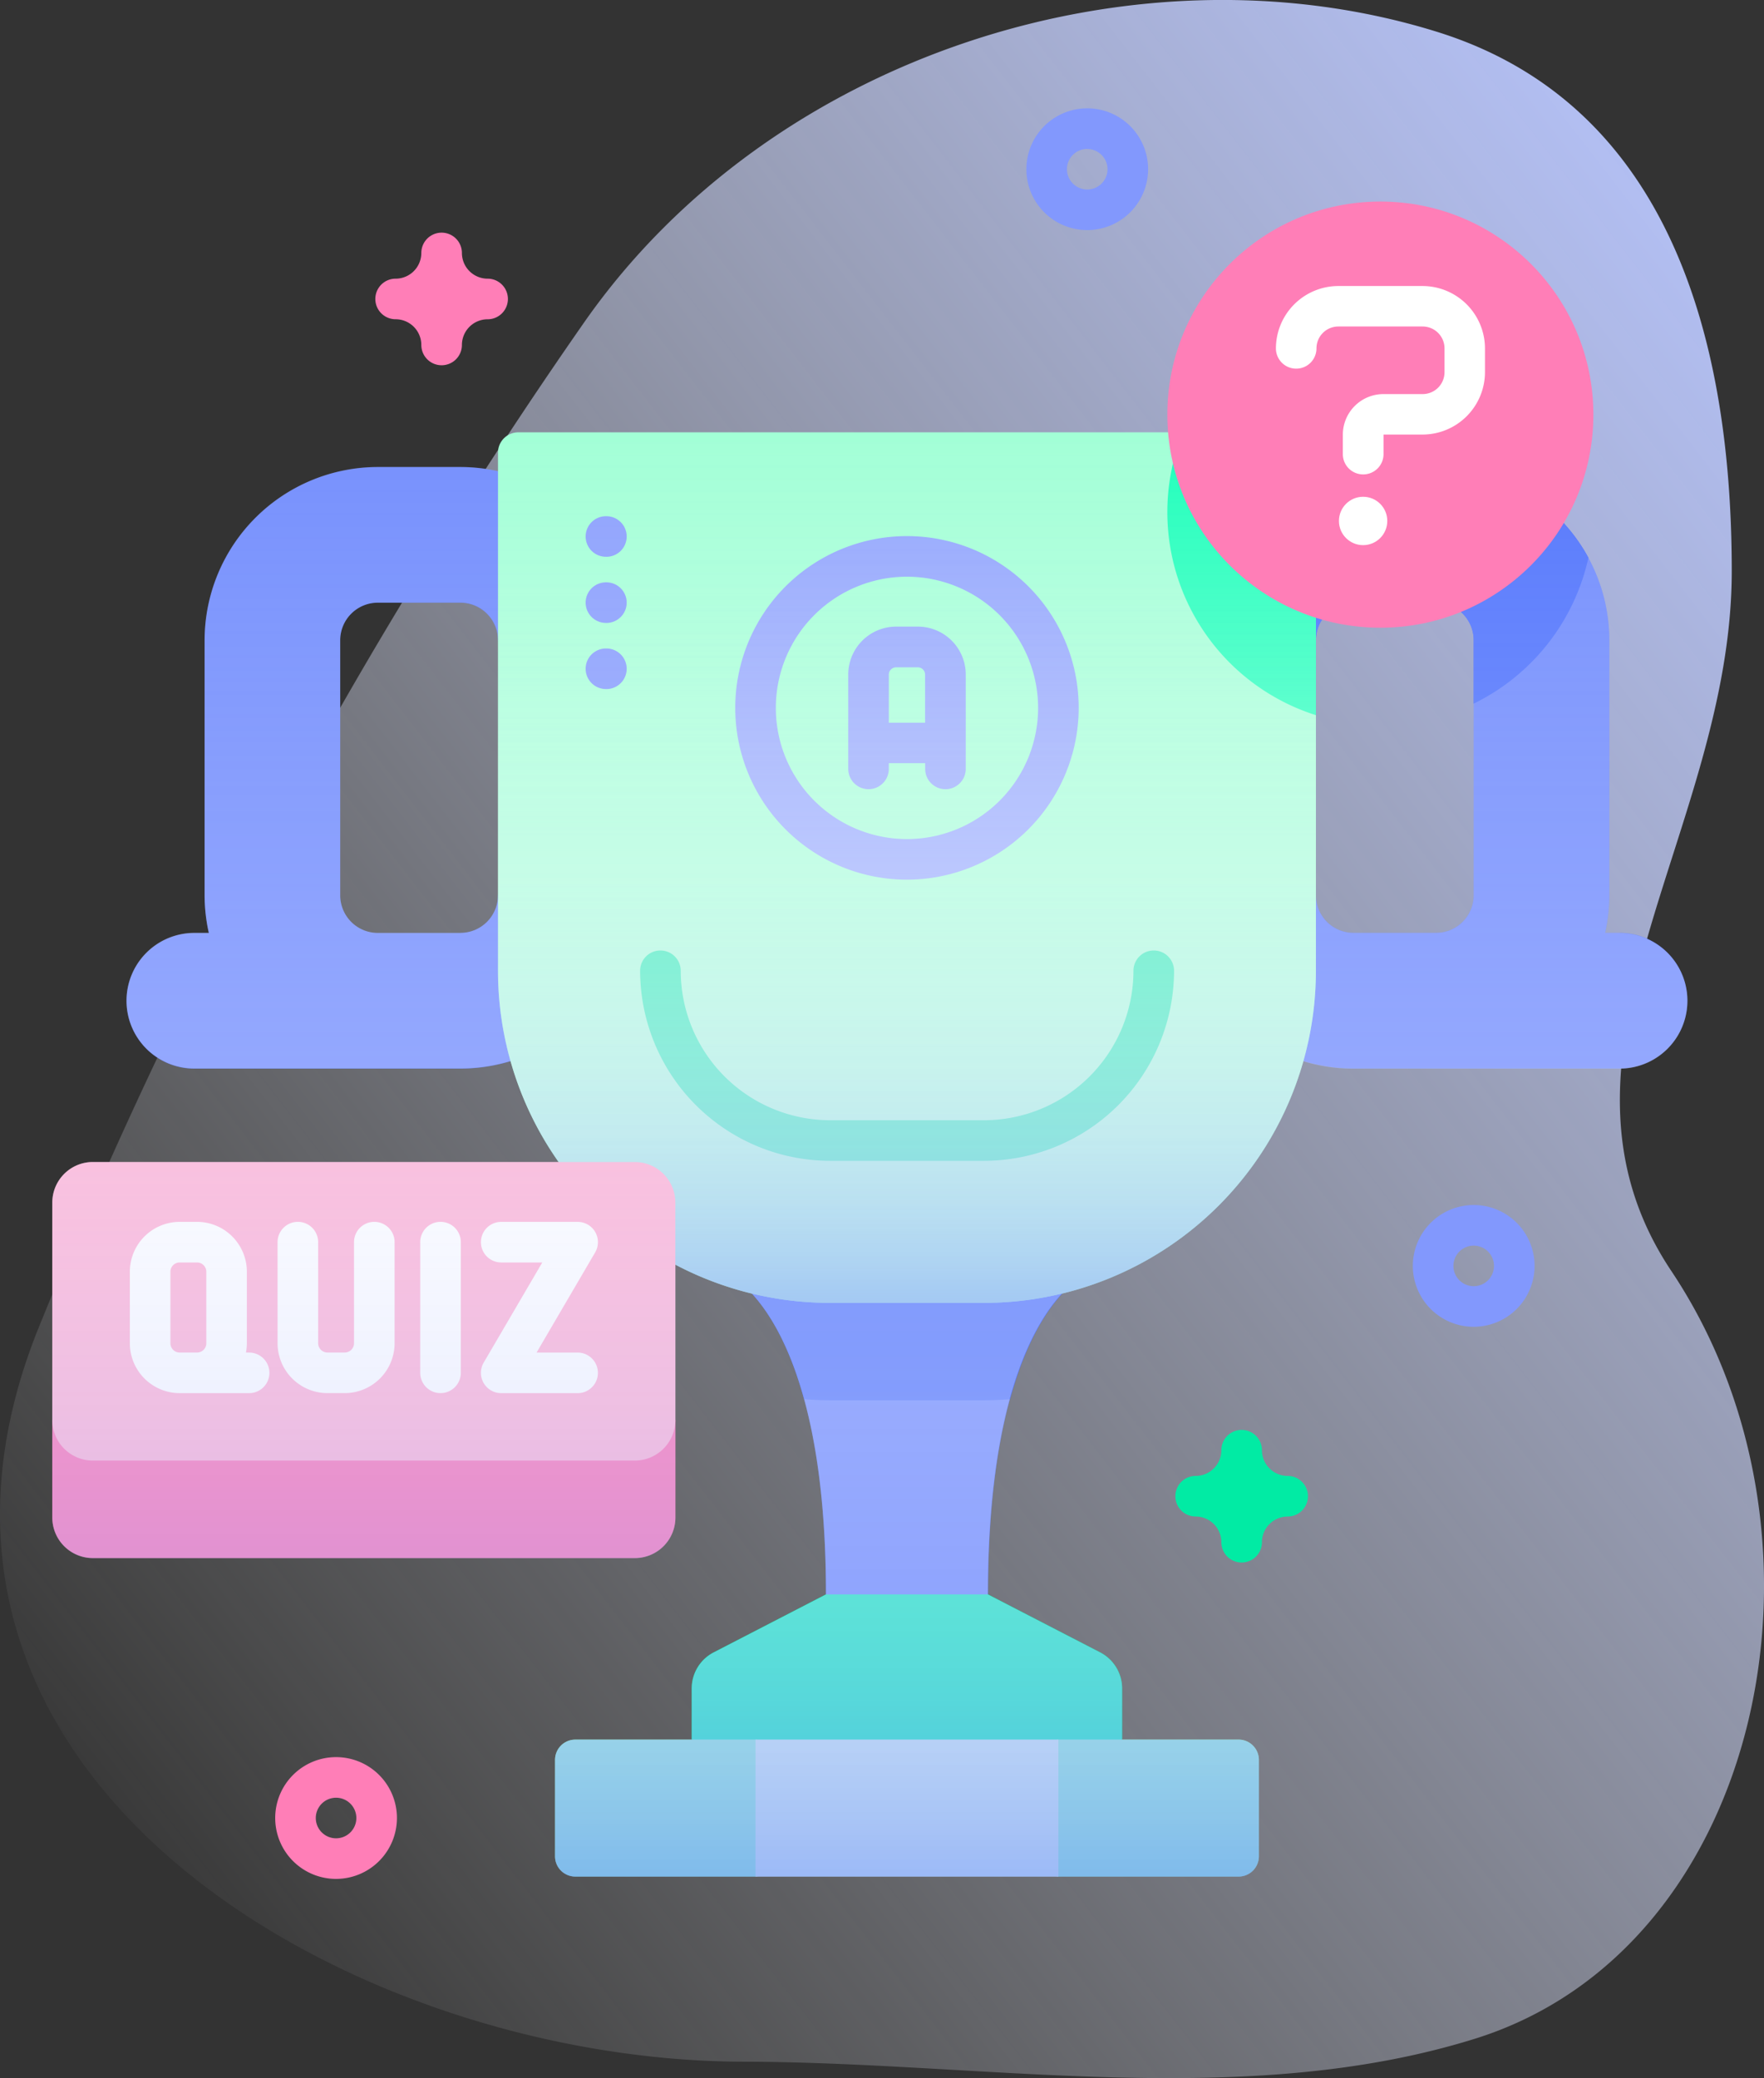 <svg xmlns="http://www.w3.org/2000/svg" xmlns:xlink="http://www.w3.org/1999/xlink" width="67.931" height="80" viewBox="0 0 67.931 80">
  <rect x="0" y="0" width="67.931" height="80" fill="#333333" stroke="none"/>
  <defs>
    <linearGradient id="linear-gradient" x1="0.154" y1="0.944" x2="1.049" y2="0.184" gradientUnits="objectBoundingBox">
      <stop offset="0" stop-color="#fff" stop-opacity="0"/>
      <stop offset="1" stop-color="#b6c4ff"/>
    </linearGradient>
    <linearGradient id="linear-gradient-2" x1="0.5" y1="1" x2="0.5" gradientUnits="objectBoundingBox">
      <stop offset="0" stop-color="#6582fd" stop-opacity="0.6"/>
      <stop offset="0.05" stop-color="#839afd" stop-opacity="0.569"/>
      <stop offset="0.116" stop-color="#a4b5fe" stop-opacity="0.529"/>
      <stop offset="0.19" stop-color="#c1ccfe" stop-opacity="0.486"/>
      <stop offset="0.273" stop-color="#d8dffe" stop-opacity="0.435"/>
      <stop offset="0.368" stop-color="#e9edff" stop-opacity="0.38"/>
      <stop offset="0.482" stop-color="#f6f8ff" stop-opacity="0.31"/>
      <stop offset="0.636" stop-color="#fdfdff" stop-opacity="0.22"/>
      <stop offset="0.997" stop-color="#fff" stop-opacity="0"/>
    </linearGradient>
    <linearGradient id="linear-gradient-3" x1="0.5" y1="1.018" x2="0.5" y2="-0.171" xlink:href="#linear-gradient-2"/>
  </defs>
  <g id="trophy_4_" data-name="trophy (4)" transform="translate(-38.619 0)">
    <g id="Group_2165" data-name="Group 2165" transform="translate(38.619 0)">
      <path id="Path_3300" data-name="Path 3300" d="M102.982,48.93c-5.554-8.311,2.326-16.962,2.326-26.942,0-10.248-3.156-18.215-11.353-20.764-11.538-3.588-25.662.868-32.87,11.229a197.715,197.715,0,0,0-20.995,38.7C33.166,68.418,52.109,79.341,67.252,79.368c9.334.017,19.274,1.884,28.157-.881,11.139-3.467,14.429-19.3,7.573-29.557Z" transform="translate(-38.619 0)" fill="url(#linear-gradient)"/>
    </g>
    <g id="Group_2209" data-name="Group 2209" transform="translate(40.633 4.174)">
      <g id="Group_2203" data-name="Group 2203" transform="translate(0 3.585)">
        <g id="Group_2177" data-name="Group 2177" transform="translate(2.858 8.885)">
          <g id="Group_2174" data-name="Group 2174">
            <g id="Group_2166" data-name="Group 2166" transform="translate(23.113 32.389)">
              <path id="Path_3301" data-name="Path 3301" d="M217.713,313.816s3.822,1.472,3.822,12.345l3.121,2.795,3.121-2.795c0-10.872,3.822-12.345,3.822-12.345Z" transform="translate(-217.713 -313.816)" fill="#6582fd"/>
            </g>
            <path id="Path_3302" data-name="Path 3302" d="M220.695,318.646c.33.025.661.043,1,.043h5.928c.336,0,.668-.017,1-.043,1.125-4.114,2.981-4.83,2.981-4.83H217.714S219.57,314.532,220.695,318.646Z" transform="translate(-194.601 -281.427)" fill="#4369fc"/>
            <g id="Group_2168" data-name="Group 2168" transform="translate(0 1.332)">
              <g id="Group_2167" data-name="Group 2167">
                <path id="Path_3303" data-name="Path 3303" d="M69.792,135.6a2.611,2.611,0,0,0,2.611,2.611H82.65a6.678,6.678,0,0,0,6.67-6.67v-9.819a6.678,6.678,0,0,0-6.67-6.67H79.469a6.678,6.678,0,0,0-6.67,6.67v9.819a6.662,6.662,0,0,0,.163,1.448H72.4A2.611,2.611,0,0,0,69.792,135.6Zm12.858-2.611H79.469a1.45,1.45,0,0,1-1.448-1.448v-9.819a1.449,1.449,0,0,1,1.448-1.448H82.65a1.449,1.449,0,0,1,1.448,1.448l.781,4.91-.781,4.91A1.449,1.449,0,0,1,82.65,132.985Z" transform="translate(-69.792 -115.048)" fill="#6582fd"/>
              </g>
            </g>
            <g id="Group_2169" data-name="Group 2169" transform="translate(40.581 1.332)">
              <path id="Path_3304" data-name="Path 3304" d="M346.43,132.984h-.559a6.651,6.651,0,0,0,.163-1.448v-9.819a6.678,6.678,0,0,0-6.67-6.67h-3.181a6.678,6.678,0,0,0-6.67,6.67v9.819a6.678,6.678,0,0,0,6.67,6.67H346.43a2.611,2.611,0,1,0,0-5.223Zm-11.695-1.448-.781-4.91.781-4.91a1.449,1.449,0,0,1,1.448-1.448h3.181a1.449,1.449,0,0,1,1.448,1.448v9.819a1.45,1.45,0,0,1-1.448,1.448h-3.181A1.45,1.45,0,0,1,334.735,131.537Z" transform="translate(-329.513 -115.047)" fill="#6582fd"/>
            </g>
            <path id="Path_3305" data-name="Path 3305" d="M335.816,121.717a1.449,1.449,0,0,1,1.448-1.448h3.181a1.449,1.449,0,0,1,1.448,1.448v2.441a8.216,8.216,0,0,0,4.417-5.615,6.676,6.676,0,0,0-5.865-3.5h-3.181a6.681,6.681,0,0,0-6.47,5.049,8.224,8.224,0,0,0,5.022,4.507Z" transform="translate(-290.013 -113.715)" fill="#4369fc"/>
            <g id="Group_2173" data-name="Group 2173" transform="translate(14.306)">
              <path id="Path_3306" data-name="Path 3306" d="M180.065,140.036h-5.928a12.785,12.785,0,0,1-12.785-12.785V107.305a.781.781,0,0,1,.781-.781h29.935a.781.781,0,0,1,.781.781v19.946A12.785,12.785,0,0,1,180.065,140.036Z" transform="translate(-161.352 -106.524)" fill="#96ffd1"/>
              <g id="Group_2170" data-name="Group 2170" transform="translate(5.469 19.946)">
                <path id="Path_3307" data-name="Path 3307" d="M209.6,242.275h-5.928a7.324,7.324,0,0,1-7.316-7.316.781.781,0,0,1,1.563,0,5.76,5.76,0,0,0,5.754,5.754H209.6a5.76,5.76,0,0,0,5.754-5.754.781.781,0,0,1,1.563,0A7.324,7.324,0,0,1,209.6,242.275Z" transform="translate(-196.352 -234.178)" fill="#01eba4"/>
              </g>
              <path id="Path_3308" data-name="Path 3308" d="M331.262,106.524h-4.344a8.2,8.2,0,0,0,5.126,10.888V107.305A.781.781,0,0,0,331.262,106.524Z" transform="translate(-300.545 -106.524)" fill="#02ffb2"/>
              <path id="Path_3309" data-name="Path 3309" d="M220.508,392.822h-6.242l-4.322,2.231a1.562,1.562,0,0,0-.846,1.388v1.97l8.288,1.858,8.288-1.858v-1.97a1.563,1.563,0,0,0-.846-1.388Z" transform="translate(-201.639 -348.088)" fill="#02ffb2"/>
              <g id="Group_2171" data-name="Group 2171" transform="translate(2.196 50.323)">
                <path id="Path_3310" data-name="Path 3310" d="M201.729,433.867h-6.94l-5.832-.781-5.831.781h-6.94a.781.781,0,0,1-.781-.781v-3.71a.781.781,0,0,1,.781-.781h6.94l5.831.781,5.832-.781h6.94a.781.781,0,0,1,.781.781v3.71A.781.781,0,0,1,201.729,433.867Z" transform="translate(-175.405 -428.594)" fill="#96ffd1"/>
              </g>
              <g id="Group_2172" data-name="Group 2172" transform="translate(9.917 50.323)">
                <path id="Path_3311" data-name="Path 3311" d="M224.823,428.594h11.663v5.273H224.823Z" transform="translate(-224.823 -428.594)" fill="#dbfced"/>
              </g>
            </g>
          </g>
          <g id="Group_2176" data-name="Group 2176" transform="translate(23.442 3.995)">
            <path id="Path_3312" data-name="Path 3312" d="M250.352,154.382h-.833a1.846,1.846,0,0,0-1.844,1.844v3.634a.781.781,0,1,0,1.562,0v-.221h1.4v.221a.781.781,0,0,0,1.563,0v-3.634A1.846,1.846,0,0,0,250.352,154.382Zm-1.115,3.7v-1.851a.282.282,0,0,1,.282-.282h.833a.282.282,0,0,1,.282.282v1.851Z" transform="translate(-243.323 -150.899)" fill="#8298fd"/>
            <g id="Group_2175" data-name="Group 2175">
              <path id="Path_3313" data-name="Path 3313" d="M226.436,145.317a6.613,6.613,0,1,1,6.613-6.613A6.62,6.62,0,0,1,226.436,145.317Zm0-11.663a5.05,5.05,0,1,0,5.05,5.05A5.056,5.056,0,0,0,226.436,133.654Z" transform="translate(-219.823 -132.092)" fill="#8298fd"/>
            </g>
          </g>
        </g>
        <g id="Group_2191" data-name="Group 2191" transform="translate(0 8.885)">
          <g id="Group_2183" data-name="Group 2183">
            <g id="Group_2182" data-name="Group 2182">
              <g id="Group_2181" data-name="Group 2181">
                <g id="Group_2180" data-name="Group 2180">
                  <g id="Group_2178" data-name="Group 2178" transform="translate(0 38.022)">
                    <path id="Path_3314" data-name="Path 3314" d="M73.935,355.18H53.066a1.562,1.562,0,0,1-1.562-1.562v-3.75H75.5v3.75A1.562,1.562,0,0,1,73.935,355.18Z" transform="translate(-51.504 -349.868)" fill="#ff5ba7"/>
                  </g>
                  <path id="Path_3315" data-name="Path 3315" d="M180.065,140.036h-5.928a12.785,12.785,0,0,1-12.785-12.785V107.305a.781.781,0,0,1,.781-.781h29.935a.781.781,0,0,1,.781.781v19.946A12.785,12.785,0,0,1,180.065,140.036Z" transform="translate(-144.188 -106.524)" fill="url(#linear-gradient-2)"/>
                  <g id="Group_2179" data-name="Group 2179" transform="translate(0 28.091)">
                    <path id="Path_3316" data-name="Path 3316" d="M73.935,297.8H53.066a1.562,1.562,0,0,1-1.562-1.562v-8.369a1.562,1.562,0,0,1,1.563-1.562H73.935a1.562,1.562,0,0,1,1.563,1.563v8.369A1.562,1.562,0,0,1,73.935,297.8Z" transform="translate(-51.504 -286.308)" fill="#ffa7ce"/>
                  </g>
                </g>
              </g>
            </g>
          </g>
          <g id="Group_2190" data-name="Group 2190" transform="translate(2.986 30.393)">
            <path id="Path_3317" data-name="Path 3317" d="M75.206,306.071h-.122a1.923,1.923,0,0,0,.035-.357V302.96a1.922,1.922,0,0,0-1.92-1.92h-.667a1.922,1.922,0,0,0-1.92,1.92v2.754a1.922,1.922,0,0,0,1.92,1.92h2.674a.781.781,0,0,0,0-1.562Zm-3.031-.357V302.96a.357.357,0,0,1,.357-.357H73.2a.358.358,0,0,1,.357.357v2.754a.357.357,0,0,1-.357.357h-.667A.357.357,0,0,1,72.175,305.714Z" transform="translate(-70.612 -301.04)" fill="#fff"/>
            <g id="Group_2185" data-name="Group 2185" transform="translate(5.689 0)">
              <g id="Group_2184" data-name="Group 2184">
                <path id="Path_3318" data-name="Path 3318" d="M109.606,307.633h-.667a1.922,1.922,0,0,1-1.92-1.92v-3.892a.781.781,0,0,1,1.563,0v3.892a.358.358,0,0,0,.357.357h.667a.357.357,0,0,0,.357-.357v-3.892a.781.781,0,0,1,1.563,0v3.892A1.922,1.922,0,0,1,109.606,307.633Z" transform="translate(-107.019 -301.04)" fill="#fff"/>
              </g>
            </g>
            <g id="Group_2187" data-name="Group 2187" transform="translate(11.183 0)">
              <g id="Group_2186" data-name="Group 2186">
                <path id="Path_3319" data-name="Path 3319" d="M142.967,307.633a.781.781,0,0,1-.781-.781v-5.031a.781.781,0,0,1,1.563,0v5.031A.781.781,0,0,1,142.967,307.633Z" transform="translate(-142.186 -301.04)" fill="#fff"/>
              </g>
            </g>
            <g id="Group_2189" data-name="Group 2189" transform="translate(13.516)">
              <g id="Group_2188" data-name="Group 2188">
                <path id="Path_3320" data-name="Path 3320" d="M160.84,307.633H157.9a.781.781,0,0,1-.674-1.176l2.256-3.855H157.9a.781.781,0,0,1,0-1.562h2.944a.781.781,0,0,1,.674,1.176l-2.256,3.855h1.581a.781.781,0,0,1,0,1.563Z" transform="translate(-157.115 -301.039)" fill="#fff"/>
              </g>
            </g>
          </g>
        </g>
        <g id="Group_2202" data-name="Group 2202">
          <g id="Group_2195" data-name="Group 2195" transform="translate(20.539 12.112)">
            <g id="Group_2192" data-name="Group 2192" transform="translate(0)">
              <path id="Path_3321" data-name="Path 3321" d="M183.751,128.74h-.018a.781.781,0,1,1,0-1.562h.018a.781.781,0,0,1,0,1.563Z" transform="translate(-182.952 -127.177)" fill="#8298fd"/>
            </g>
            <g id="Group_2193" data-name="Group 2193" transform="translate(0 2.546)">
              <path id="Path_3322" data-name="Path 3322" d="M183.751,145.035h-.018a.781.781,0,1,1,0-1.562h.018a.781.781,0,0,1,0,1.563Z" transform="translate(-182.952 -143.472)" fill="#8298fd"/>
            </g>
            <g id="Group_2194" data-name="Group 2194" transform="translate(0 5.092)">
              <path id="Path_3323" data-name="Path 3323" d="M183.751,161.331h-.018a.781.781,0,0,1,0-1.562h.018a.781.781,0,0,1,0,1.563Z" transform="translate(-182.952 -159.768)" fill="#8298fd"/>
            </g>
          </g>
          <path id="Path_3324" data-name="Path 3324" d="M111.86,125.792H111.3a6.651,6.651,0,0,0,.163-1.448v-9.819a6.678,6.678,0,0,0-6.67-6.67h-3.181a6.668,6.668,0,0,0-1.448.16V107.3a.781.781,0,0,0-.781-.781H69.449a.781.781,0,0,0-.781.781v.711a6.668,6.668,0,0,0-1.448-.16H64.039a6.678,6.678,0,0,0-6.67,6.67v9.819a6.662,6.662,0,0,0,.163,1.448h-.559a2.611,2.611,0,0,0,0,5.223H67.22a6.646,6.646,0,0,0,1.931-.286,12.732,12.732,0,0,0,1.855,3.885H53.066a1.562,1.562,0,0,0-1.562,1.563V148.3a1.562,1.562,0,0,0,1.563,1.563H73.935A1.562,1.562,0,0,0,75.5,148.3v-9.734a12.7,12.7,0,0,0,2.949,1.116c1.132,1.229,2.849,4.293,2.849,11.58l-4.322,2.231a1.562,1.562,0,0,0-.846,1.388v1.97H71.645a.781.781,0,0,0-.781.781v3.71a.781.781,0,0,0,.781.781H97.188a.781.781,0,0,0,.781-.781v-3.71a.781.781,0,0,0-.781-.781H92.7v-1.97a1.563,1.563,0,0,0-.846-1.388l-4.322-2.231c0-7.287,1.717-10.351,2.849-11.58a12.805,12.805,0,0,0,9.3-8.948,6.647,6.647,0,0,0,1.931.286H111.86a2.611,2.611,0,0,0,0-5.222Zm-43.192-1.448a1.45,1.45,0,0,1-1.448,1.448H64.039a1.45,1.45,0,0,1-1.448-1.448v-9.819a1.449,1.449,0,0,1,1.448-1.448H67.22a1.449,1.449,0,0,1,1.448,1.448Zm37.574,0a1.45,1.45,0,0,1-1.448,1.448h-3.181a1.45,1.45,0,0,1-1.448-1.448v-9.819a1.449,1.449,0,0,1,1.448-1.448h3.181a1.449,1.449,0,0,1,1.448,1.448Z" transform="translate(-51.504 -97.638)" fill="url(#linear-gradient-3)"/>
          <g id="Group_2198" data-name="Group 2198" transform="translate(42.94)">
            <g id="Group_2197" data-name="Group 2197">
              <g id="Group_2196" data-name="Group 2196">
                <circle id="Ellipse_1043" data-name="Ellipse 1043" cx="8.203" cy="8.203" r="8.203" fill="#ff7eb7"/>
              </g>
            </g>
          </g>
          <g id="Group_2201" data-name="Group 2201" transform="translate(47.116 3.247)">
            <g id="Group_2199" data-name="Group 2199" transform="translate(2.432 8.118)">
              <circle id="Ellipse_1044" data-name="Ellipse 1044" cx="0.931" cy="0.931" r="0.931" fill="#fff"/>
            </g>
            <g id="Group_2200" data-name="Group 2200">
              <path id="Path_3325" data-name="Path 3325" d="M356.407,77.7a.781.781,0,0,1-.781-.781V76.17a1.564,1.564,0,0,1,1.563-1.562H358.7a.843.843,0,0,0,.842-.842v-.918a.843.843,0,0,0-.842-.842h-3.247a.843.843,0,0,0-.842.842.781.781,0,1,1-1.562,0,2.407,2.407,0,0,1,2.4-2.4H358.7a2.407,2.407,0,0,1,2.4,2.4v.918a2.407,2.407,0,0,1-2.4,2.4h-1.507v.744A.781.781,0,0,1,356.407,77.7Z" transform="translate(-353.044 -70.443)" fill="#fff"/>
            </g>
          </g>
        </g>
      </g>
      <g id="Group_2204" data-name="Group 2204" transform="translate(37.511)">
        <path id="Path_3326" data-name="Path 3326" d="M293.919,31.4a2.344,2.344,0,1,1,2.344-2.344A2.346,2.346,0,0,1,293.919,31.4Zm0-3.125a.781.781,0,1,0,.781.781A.782.782,0,0,0,293.919,28.278Z" transform="translate(-291.575 -26.716)" fill="#8298fd"/>
      </g>
      <g id="Group_2205" data-name="Group 2205" transform="translate(52.394 42.215)">
        <path id="Path_3327" data-name="Path 3327" d="M389.171,301.578a2.344,2.344,0,1,1,2.344-2.344A2.346,2.346,0,0,1,389.171,301.578Zm0-3.125a.781.781,0,1,0,.781.781A.782.782,0,0,0,389.171,298.453Z" transform="translate(-386.827 -296.89)" fill="#8298fd"/>
      </g>
      <g id="Group_2206" data-name="Group 2206" transform="translate(8.584 63.47)">
        <path id="Path_3328" data-name="Path 3328" d="M108.783,437.612a2.344,2.344,0,1,1,2.344-2.344,2.346,2.346,0,0,1-2.344,2.344Zm0-3.125a.781.781,0,1,0,.781.781A.782.782,0,0,0,108.783,434.487Z" transform="translate(-106.439 -432.925)" fill="#ff7eb7"/>
      </g>
      <g id="Group_2207" data-name="Group 2207" transform="translate(12.44 4.783)">
        <path id="Path_3329" data-name="Path 3329" d="M133.671,62.432a.781.781,0,0,1-.781-.781.991.991,0,0,0-.99-.99.781.781,0,0,1,0-1.562.991.991,0,0,0,.99-.99.781.781,0,0,1,1.563,0,.991.991,0,0,0,.99.99.781.781,0,0,1,0,1.563.991.991,0,0,0-.99.99A.781.781,0,0,1,133.671,62.432Z" transform="translate(-131.119 -57.328)" fill="#ff7eb7"/>
      </g>
      <g id="Group_2208" data-name="Group 2208" transform="translate(43.249 50.873)">
        <path id="Path_3330" data-name="Path 3330" d="M330.848,357.409a.781.781,0,0,1-.781-.781.991.991,0,0,0-.99-.99.781.781,0,0,1,0-1.562.991.991,0,0,0,.99-.99.781.781,0,0,1,1.563,0,.991.991,0,0,0,.99.99.781.781,0,0,1,0,1.563.991.991,0,0,0-.99.99A.781.781,0,0,1,330.848,357.409Z" transform="translate(-328.296 -352.305)" fill="#01eba4"/>
      </g>
    </g>
  </g>
</svg>
